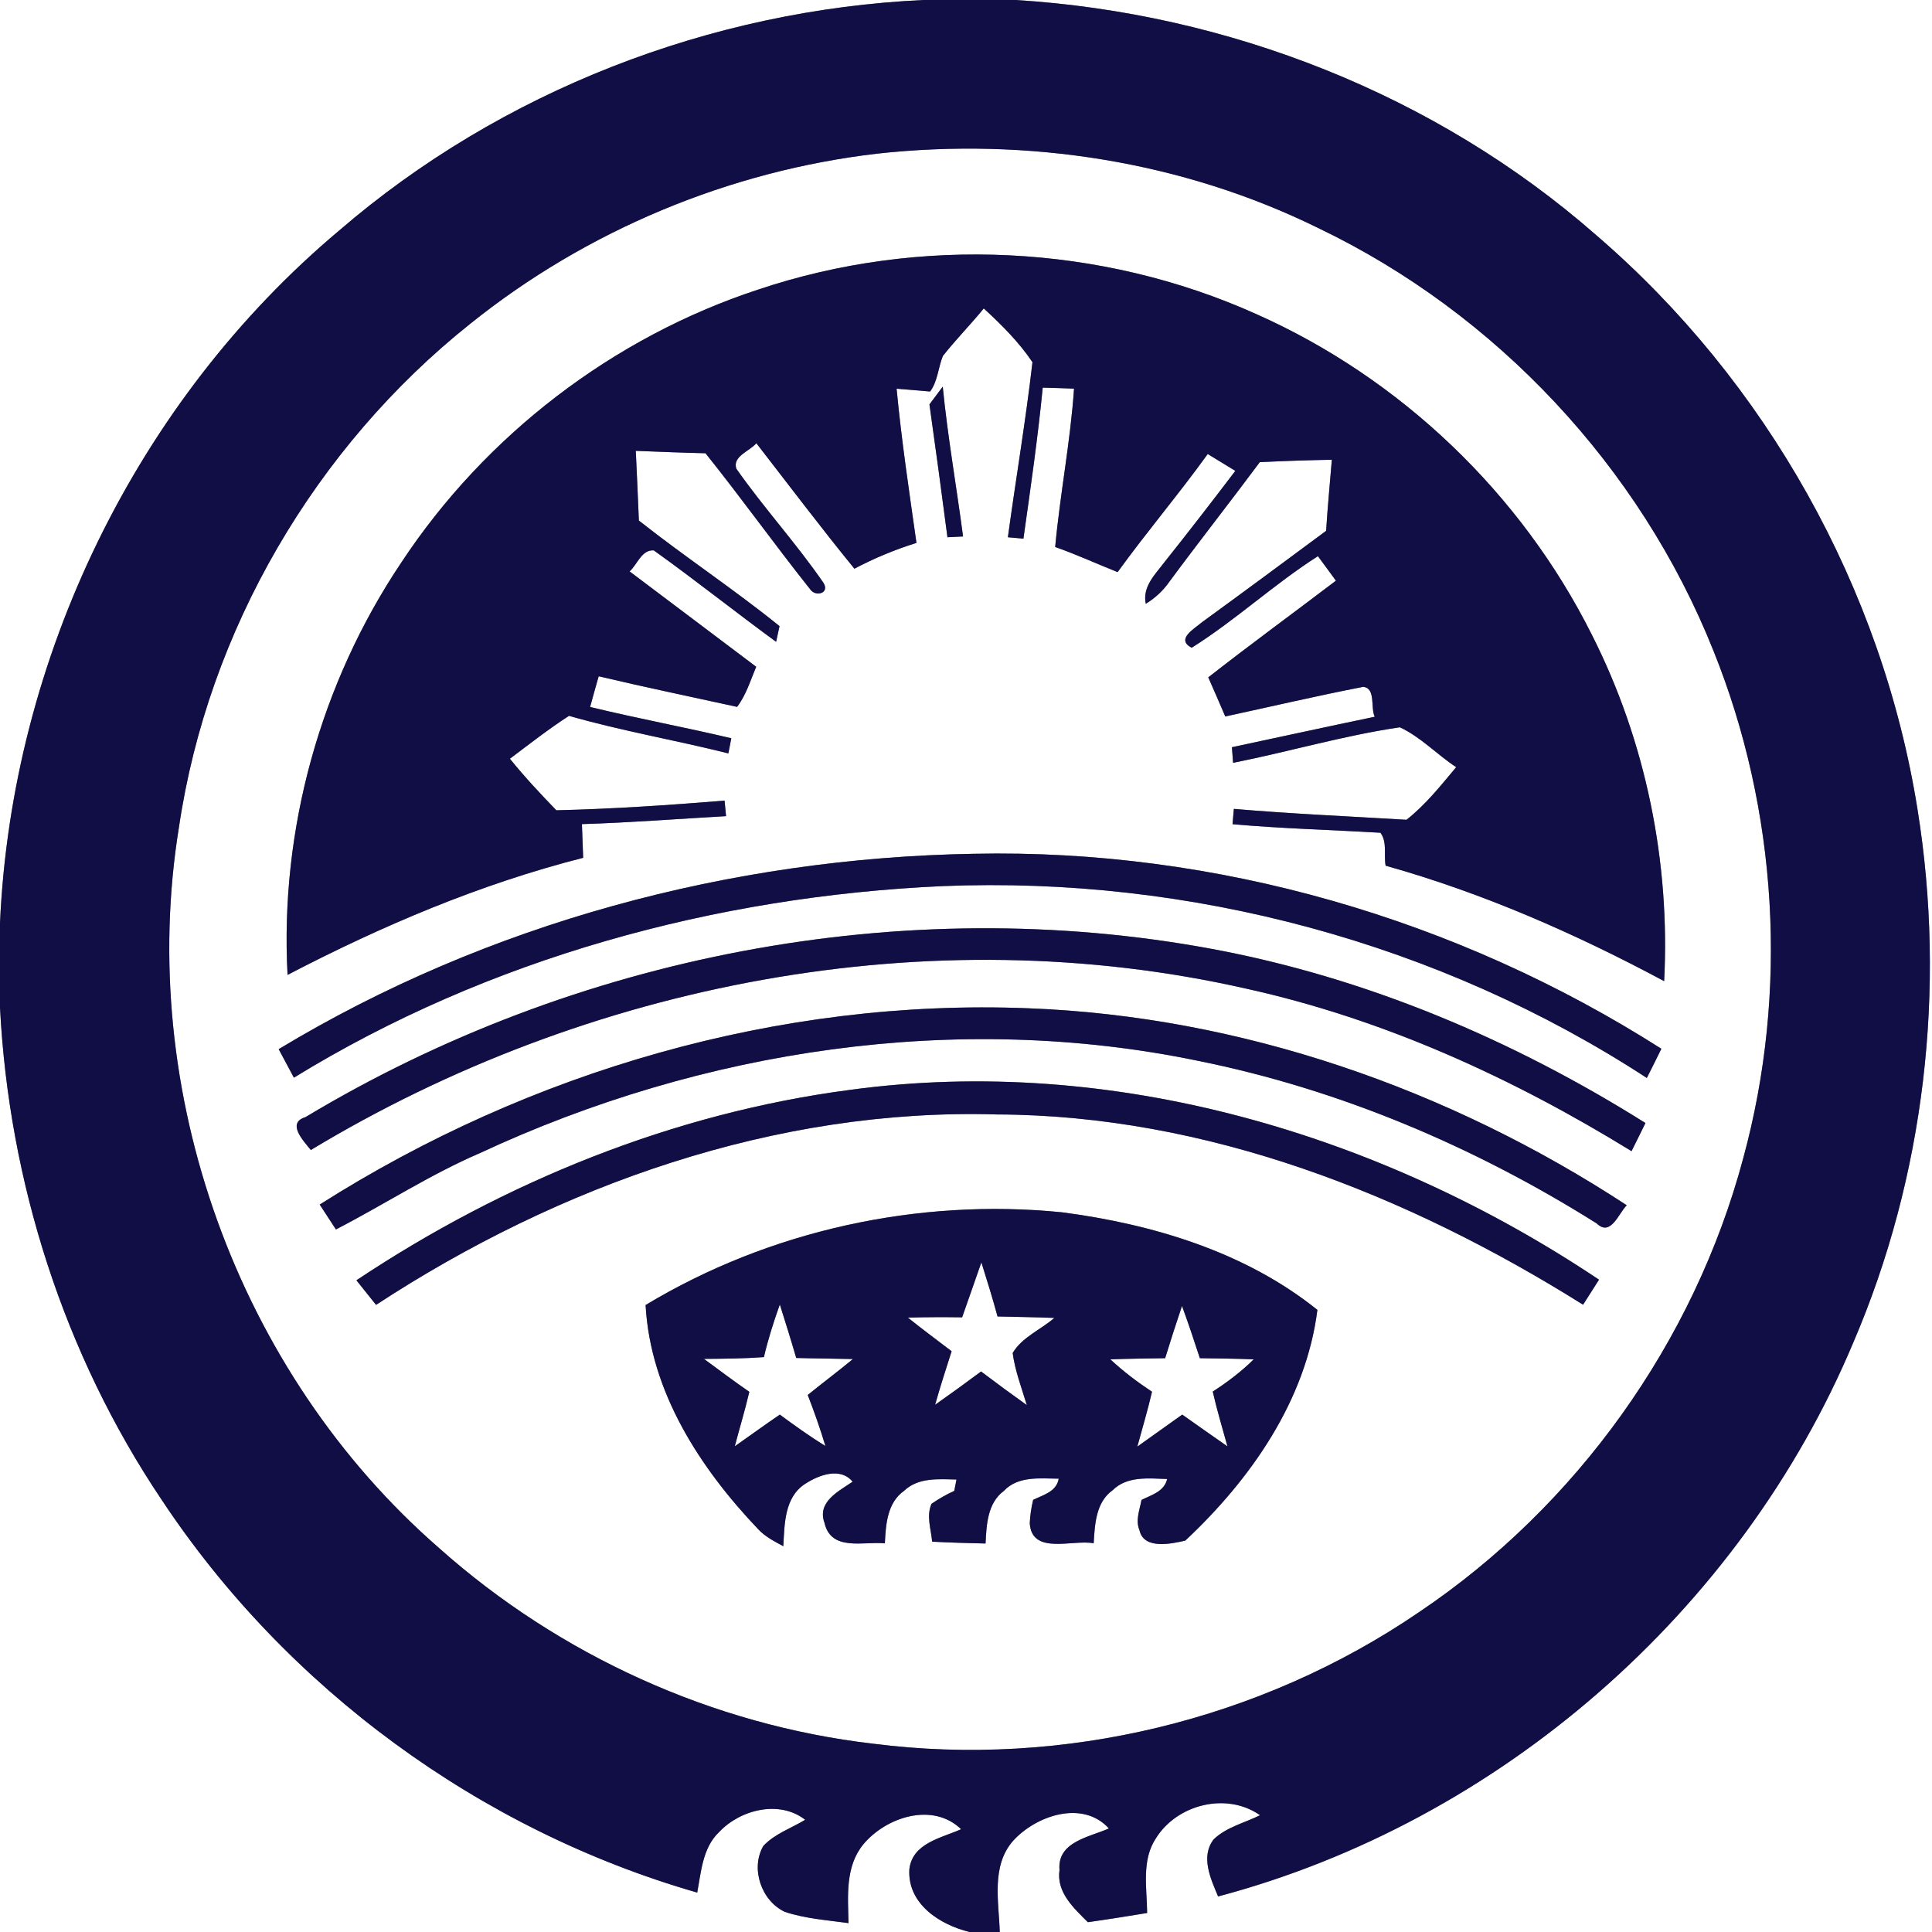 <?xml version="1.0" encoding="UTF-8" ?>
<!DOCTYPE svg PUBLIC "-//W3C//DTD SVG 1.1//EN" "http://www.w3.org/Graphics/SVG/1.1/DTD/svg11.dtd">
<svg width="250pt" height="250pt" viewBox="0 0 250 250" version="1.1" xmlns="http://www.w3.org/2000/svg">
<rect x="0" y="0" width="250" height="250" fill="#808080" stroke="none"/>
<g id="#ffffffff">
<path fill="#ffffff" opacity="1.00" d=" M 0.00 0.00 L 119.50 0.00 C 91.93 1.29 64.83 11.78 43.90 29.82 C 17.63 51.87 1.52 85.22 0.00 119.44 L 0.00 0.00 Z" />
<path fill="#ffffff" opacity="1.00" d=" M 131.42 0.00 L 250.00 0.00 L 250.00 250.00 L 129.37 250.00 C 129.25 246.09 128.24 241.51 131.05 238.25 C 134.01 234.94 140.07 232.85 143.49 236.60 C 140.98 237.73 136.78 238.30 137.10 241.98 C 136.68 244.87 138.94 246.90 140.77 248.73 C 143.33 248.37 145.89 247.96 148.44 247.54 C 148.41 244.32 147.68 240.70 149.59 237.85 C 152.33 233.47 158.74 231.86 163.05 234.89 C 161.04 235.89 158.70 236.42 157.05 238.01 C 155.32 240.26 156.67 243.12 157.62 245.40 C 194.05 235.73 225.20 208.49 239.80 173.76 C 249.07 152.17 251.85 127.93 248.13 104.76 C 243.57 76.12 228.53 49.32 206.54 30.42 C 185.81 12.24 158.87 1.70 131.42 0.00 Z" />
<path fill="#ffffff" opacity="1.00" d=" M 113.52 19.88 C 132.93 17.75 152.99 20.85 170.56 29.50 C 193.60 40.53 212.23 60.43 221.70 84.16 C 230.05 104.88 231.45 128.33 225.57 149.89 C 219.22 173.65 204.02 194.90 183.61 208.62 C 163.15 222.59 137.52 228.79 112.94 225.63 C 92.23 223.22 72.40 214.20 56.84 200.34 C 30.72 177.61 17.61 141.17 23.16 107.01 C 26.93 81.55 40.80 57.84 60.92 41.84 C 75.95 29.79 94.39 22.11 113.52 19.88 M 98.05 37.49 C 79.31 43.66 62.80 56.32 51.93 72.79 C 41.46 88.39 36.20 107.39 37.21 126.15 C 49.39 119.81 62.13 114.39 75.46 111.00 C 75.41 109.55 75.35 108.09 75.30 106.64 C 81.53 106.45 87.74 105.96 93.95 105.61 C 93.91 105.11 93.81 104.10 93.76 103.60 C 86.51 104.19 79.26 104.68 71.99 104.85 C 69.91 102.70 67.86 100.51 65.98 98.18 C 68.50 96.29 70.98 94.34 73.63 92.63 C 80.42 94.58 87.40 95.77 94.25 97.49 L 94.63 95.53 C 88.56 94.09 82.42 92.96 76.36 91.48 C 76.72 90.16 77.09 88.83 77.47 87.51 C 83.42 88.92 89.41 90.16 95.38 91.47 C 96.55 89.93 97.11 88.04 97.85 86.28 C 92.40 82.16 86.93 78.06 81.47 73.94 C 82.47 73.06 83.01 71.11 84.60 71.22 C 89.96 75.05 95.11 79.17 100.43 83.05 C 100.54 82.54 100.76 81.53 100.87 81.02 C 94.97 76.25 88.62 72.06 82.67 67.36 C 82.56 64.35 82.40 61.35 82.27 58.34 C 85.27 58.46 88.28 58.58 91.29 58.65 C 95.94 64.45 100.26 70.51 104.89 76.32 C 105.56 77.23 107.38 76.78 106.57 75.44 C 103.06 70.33 98.84 65.73 95.28 60.65 C 94.75 59.02 97.04 58.38 97.87 57.35 C 102.08 62.78 106.22 68.27 110.56 73.59 C 113.13 72.23 115.82 71.12 118.59 70.25 C 117.65 63.61 116.65 56.97 116.02 50.30 C 117.11 50.39 119.27 50.57 120.36 50.66 C 121.36 49.29 121.39 47.57 122.01 46.06 C 123.69 43.93 125.59 42.01 127.30 39.91 C 129.60 42.03 131.85 44.26 133.60 46.87 C 132.73 54.44 131.45 61.97 130.42 69.52 C 130.92 69.56 131.93 69.65 132.43 69.70 C 133.35 63.19 134.29 56.69 134.93 50.16 C 136.28 50.19 137.63 50.24 138.98 50.29 C 138.51 57.16 137.17 63.93 136.54 70.78 C 139.28 71.74 141.92 72.96 144.62 74.03 C 148.38 68.84 152.53 63.95 156.28 58.75 C 157.47 59.47 158.66 60.20 159.85 60.93 C 156.85 64.88 153.82 68.80 150.73 72.68 C 149.52 74.29 147.80 75.89 148.26 78.13 C 149.47 77.40 150.51 76.43 151.32 75.27 C 155.16 70.07 159.16 64.99 163.02 59.80 C 166.13 59.65 169.23 59.55 172.34 59.49 C 172.09 62.55 171.79 65.62 171.60 68.69 C 166.26 72.65 160.91 76.61 155.53 80.52 C 154.54 81.38 152.10 82.71 154.20 83.82 C 159.90 80.24 164.86 75.59 170.54 71.97 C 171.31 73.03 172.09 74.09 172.87 75.14 C 167.37 79.32 161.79 83.39 156.35 87.65 C 157.10 89.33 157.82 91.02 158.55 92.71 C 164.49 91.43 170.41 90.04 176.38 88.88 C 178.06 89.01 177.32 91.58 177.89 92.75 C 171.72 94.03 165.57 95.38 159.41 96.69 C 159.44 97.20 159.52 98.21 159.56 98.71 C 166.77 97.28 173.86 95.18 181.14 94.11 C 183.85 95.37 185.94 97.64 188.43 99.27 C 186.43 101.66 184.47 104.14 182.00 106.08 C 174.55 105.63 167.09 105.31 159.66 104.67 C 159.62 105.16 159.53 106.15 159.49 106.65 C 165.86 107.22 172.25 107.38 178.63 107.76 C 179.54 108.98 179.04 110.62 179.30 112.02 C 191.85 115.54 203.86 120.81 215.34 126.96 C 216.14 111.56 212.97 95.94 206.00 82.17 C 196.87 63.89 181.25 48.95 162.58 40.65 C 142.46 31.60 118.96 30.46 98.05 37.49 M 120.27 52.33 C 121.08 58.06 121.85 63.79 122.60 69.52 L 124.62 69.42 C 123.77 62.95 122.63 56.52 121.99 50.03 C 121.42 50.79 120.85 51.56 120.27 52.33 M 36.06 135.76 C 36.71 136.99 37.37 138.22 38.03 139.45 C 63.19 123.99 92.60 115.98 122.00 114.66 C 153.96 113.36 186.28 122.00 213.10 139.49 C 213.73 138.23 214.37 136.97 214.98 135.71 C 188.59 118.89 157.32 109.82 126.00 110.48 C 94.56 111.02 63.04 119.47 36.06 135.76 M 39.52 144.56 C 37.03 145.32 39.30 147.66 40.22 148.81 C 76.07 127.18 120.25 118.61 161.30 127.94 C 179.03 131.86 195.71 139.47 211.12 148.96 C 211.72 147.75 212.33 146.54 212.92 145.32 C 195.77 134.54 176.79 126.50 156.82 122.79 C 116.82 115.37 74.31 123.65 39.52 144.56 M 41.37 155.87 C 42.07 156.94 42.77 158.01 43.47 159.09 C 49.72 155.86 55.64 151.99 62.12 149.20 C 90.84 135.82 123.80 130.81 154.98 137.26 C 173.32 140.95 190.80 148.37 206.61 158.31 C 208.43 160.08 209.44 157.01 210.50 155.96 C 187.51 140.90 160.58 131.51 133.03 130.47 C 100.82 129.20 68.50 138.63 41.37 155.87 M 109.99 141.03 C 87.14 144.03 65.24 152.93 46.12 165.67 C 46.97 166.73 47.81 167.79 48.66 168.85 C 72.36 153.34 100.42 143.37 128.99 144.21 C 156.12 144.29 182.14 154.59 204.85 168.83 C 205.37 168.02 206.40 166.40 206.91 165.59 C 178.71 146.71 143.95 136.41 109.99 141.03 M 83.54 168.87 C 84.15 180.09 90.58 189.98 98.13 197.90 C 99.03 198.86 100.22 199.46 101.36 200.08 C 101.52 197.22 101.49 193.72 104.22 191.99 C 105.97 190.86 108.74 189.81 110.33 191.73 C 108.51 192.98 105.70 194.34 106.69 197.06 C 107.55 200.80 111.74 199.43 114.50 199.71 C 114.62 197.27 114.80 194.45 116.99 192.91 C 118.82 191.16 121.44 191.40 123.77 191.45 C 123.70 191.82 123.55 192.55 123.48 192.92 C 122.45 193.39 121.47 193.95 120.54 194.59 C 119.84 196.16 120.48 197.87 120.62 199.49 C 122.92 199.62 125.23 199.67 127.53 199.73 C 127.65 197.30 127.77 194.51 129.90 192.92 C 131.75 190.96 134.58 191.32 137.00 191.34 C 136.71 193.03 135.01 193.43 133.69 194.08 C 133.45 195.07 133.30 196.08 133.25 197.10 C 133.51 201.28 138.82 199.17 141.52 199.70 C 141.67 197.25 141.79 194.39 143.99 192.82 C 145.87 190.97 148.64 191.31 151.03 191.38 C 150.66 193.00 149.02 193.44 147.71 194.09 C 147.48 195.37 146.90 196.72 147.45 198.01 C 147.99 200.55 151.60 199.77 153.38 199.35 C 161.83 191.43 168.98 181.25 170.47 169.50 C 161.15 162.00 149.14 158.40 137.41 156.87 C 118.81 155.01 99.57 159.21 83.54 168.87 Z" />
<path fill="#ffffff" opacity="1.00" d=" M 0.00 130.37 C 1.16 152.94 8.27 175.24 20.89 194.03 C 37.05 218.45 62.07 236.80 90.22 244.90 C 90.73 242.18 90.92 239.08 93.06 237.06 C 95.80 234.15 100.86 232.88 104.19 235.48 C 102.38 236.58 100.25 237.28 98.77 238.87 C 97.09 241.79 98.51 245.96 101.55 247.39 C 104.21 248.28 107.03 248.46 109.80 248.85 C 109.72 245.38 109.35 241.53 111.72 238.65 C 114.66 235.13 120.67 233.14 124.37 236.70 C 121.82 237.84 118.06 238.48 117.67 241.89 C 117.41 246.38 121.62 249.06 125.46 250.00 L 0.00 250.00 L 0.00 130.37 Z" />
<path fill="#ffffff" opacity="1.00" d=" M 124.50 170.46 C 125.35 168.09 126.15 165.71 126.99 163.35 C 127.72 165.67 128.44 167.99 129.08 170.35 C 131.53 170.41 133.98 170.44 136.43 170.54 C 134.67 172.06 132.23 173.05 131.04 175.08 C 131.35 177.40 132.20 179.59 132.87 181.82 C 130.88 180.40 128.90 178.95 126.95 177.47 C 124.99 178.93 123.00 180.37 121.00 181.78 C 121.66 179.45 122.40 177.15 123.14 174.85 C 121.25 173.40 119.33 171.99 117.48 170.50 C 119.82 170.43 122.16 170.43 124.50 170.46 Z" />
<path fill="#ffffff" opacity="1.00" d=" M 98.85 175.61 C 99.39 173.29 100.11 171.03 100.91 168.80 C 101.63 171.10 102.36 173.40 103.03 175.72 C 105.48 175.79 107.92 175.80 110.37 175.86 C 108.45 177.45 106.45 178.94 104.52 180.51 C 105.36 182.68 106.14 184.88 106.81 187.12 C 104.78 185.86 102.83 184.47 100.91 183.05 C 98.95 184.38 97.03 185.79 95.08 187.15 C 95.70 184.80 96.41 182.47 96.96 180.10 C 94.97 178.73 93.04 177.27 91.09 175.84 C 93.68 175.82 96.27 175.80 98.85 175.61 Z" />
<path fill="#ffffff" opacity="1.00" d=" M 152.95 168.99 C 153.77 171.22 154.52 173.48 155.26 175.75 C 157.59 175.79 159.90 175.80 162.23 175.90 C 160.62 177.49 158.82 178.85 156.93 180.07 C 157.47 182.46 158.18 184.80 158.83 187.16 C 156.87 185.81 154.93 184.41 152.98 183.05 C 151.04 184.41 149.12 185.82 147.17 187.19 C 147.81 184.82 148.52 182.48 149.07 180.09 C 147.17 178.83 145.35 177.46 143.68 175.90 C 146.04 175.81 148.41 175.79 150.77 175.75 C 151.47 173.49 152.19 171.23 152.95 168.99 Z" />
</g>
<g id="#110e46ff">
<path fill="#110e46" opacity="1.00" d=" M 119.50 0.00 L 131.42 0.00 C 158.87 1.70 185.81 12.24 206.54 30.42 C 228.53 49.32 243.57 76.12 248.13 104.76 C 251.85 127.93 249.07 152.17 239.80 173.76 C 225.20 208.49 194.05 235.73 157.62 245.40 C 156.67 243.12 155.32 240.26 157.05 238.01 C 158.70 236.42 161.04 235.89 163.05 234.89 C 158.74 231.86 152.33 233.47 149.59 237.85 C 147.68 240.70 148.41 244.32 148.44 247.54 C 145.89 247.96 143.33 248.37 140.77 248.73 C 138.94 246.90 136.68 244.87 137.10 241.98 C 136.78 238.30 140.98 237.73 143.49 236.60 C 140.07 232.85 134.01 234.94 131.05 238.25 C 128.24 241.51 129.25 246.09 129.37 250.00 L 125.46 250.00 C 121.62 249.06 117.41 246.38 117.67 241.89 C 118.06 238.48 121.82 237.84 124.37 236.70 C 120.67 233.14 114.66 235.13 111.72 238.65 C 109.35 241.53 109.72 245.38 109.80 248.85 C 107.03 248.46 104.21 248.28 101.55 247.39 C 98.51 245.96 97.09 241.79 98.77 238.87 C 100.25 237.28 102.38 236.58 104.19 235.48 C 100.86 232.88 95.80 234.15 93.06 237.06 C 90.92 239.08 90.73 242.18 90.22 244.90 C 62.07 236.80 37.05 218.45 20.89 194.03 C 8.27 175.24 1.16 152.94 0.00 130.37 L 0.00 119.44 C 1.52 85.22 17.63 51.87 43.90 29.82 C 64.83 11.78 91.93 1.29 119.50 0.00 M 113.52 19.88 C 94.39 22.11 75.95 29.79 60.92 41.84 C 40.80 57.84 26.93 81.55 23.16 107.01 C 17.61 141.17 30.72 177.61 56.84 200.34 C 72.40 214.20 92.23 223.22 112.94 225.63 C 137.52 228.79 163.15 222.59 183.61 208.62 C 204.02 194.90 219.22 173.65 225.57 149.89 C 231.45 128.33 230.05 104.88 221.70 84.16 C 212.23 60.43 193.60 40.53 170.56 29.50 C 152.99 20.85 132.93 17.75 113.52 19.88 Z" />
<path fill="#110e46" opacity="1.00" d=" M 98.05 37.49 C 118.96 30.46 142.46 31.60 162.58 40.65 C 181.25 48.95 196.87 63.89 206.00 82.17 C 212.97 95.94 216.14 111.56 215.34 126.96 C 203.86 120.81 191.85 115.54 179.30 112.02 C 179.04 110.62 179.54 108.98 178.63 107.76 C 172.25 107.38 165.86 107.22 159.49 106.65 C 159.53 106.15 159.62 105.16 159.66 104.67 C 167.09 105.31 174.55 105.63 182.00 106.08 C 184.47 104.14 186.43 101.66 188.43 99.27 C 185.94 97.64 183.85 95.37 181.14 94.11 C 173.86 95.18 166.77 97.28 159.56 98.71 C 159.52 98.21 159.44 97.20 159.41 96.69 C 165.57 95.38 171.72 94.03 177.89 92.75 C 177.32 91.58 178.06 89.01 176.38 88.88 C 170.41 90.04 164.49 91.43 158.55 92.71 C 157.82 91.02 157.10 89.33 156.35 87.65 C 161.79 83.39 167.37 79.32 172.87 75.14 C 172.09 74.09 171.31 73.03 170.54 71.97 C 164.86 75.59 159.90 80.24 154.20 83.82 C 152.10 82.71 154.54 81.38 155.53 80.52 C 160.91 76.61 166.26 72.65 171.60 68.69 C 171.79 65.62 172.09 62.55 172.34 59.49 C 169.23 59.55 166.13 59.65 163.02 59.80 C 159.16 64.99 155.16 70.07 151.32 75.27 C 150.51 76.43 149.47 77.40 148.26 78.13 C 147.80 75.89 149.52 74.29 150.73 72.68 C 153.82 68.80 156.85 64.88 159.85 60.93 C 158.66 60.20 157.47 59.47 156.28 58.75 C 152.53 63.95 148.38 68.84 144.62 74.03 C 141.92 72.96 139.28 71.74 136.54 70.78 C 137.17 63.93 138.51 57.16 138.98 50.29 C 137.63 50.24 136.28 50.19 134.93 50.16 C 134.29 56.69 133.35 63.19 132.43 69.70 C 131.93 69.65 130.92 69.56 130.42 69.52 C 131.45 61.97 132.73 54.44 133.60 46.87 C 131.85 44.26 129.60 42.03 127.30 39.91 C 125.59 42.01 123.69 43.93 122.01 46.06 C 121.39 47.57 121.36 49.29 120.36 50.66 C 119.27 50.57 117.11 50.39 116.02 50.30 C 116.65 56.97 117.65 63.61 118.59 70.25 C 115.82 71.12 113.13 72.23 110.56 73.59 C 106.22 68.27 102.08 62.78 97.87 57.35 C 97.04 58.38 94.75 59.02 95.28 60.65 C 98.84 65.73 103.06 70.33 106.57 75.44 C 107.38 76.78 105.56 77.23 104.89 76.32 C 100.26 70.51 95.94 64.45 91.29 58.65 C 88.28 58.58 85.27 58.46 82.27 58.34 C 82.40 61.35 82.56 64.35 82.67 67.36 C 88.62 72.06 94.97 76.25 100.87 81.02 C 100.76 81.53 100.54 82.54 100.43 83.05 C 95.11 79.17 89.96 75.05 84.60 71.22 C 83.01 71.11 82.47 73.06 81.47 73.94 C 86.93 78.06 92.40 82.16 97.85 86.28 C 97.11 88.04 96.55 89.93 95.38 91.47 C 89.41 90.16 83.42 88.92 77.47 87.51 C 77.09 88.83 76.72 90.16 76.36 91.48 C 82.42 92.96 88.56 94.09 94.63 95.53 L 94.25 97.49 C 87.40 95.77 80.42 94.58 73.63 92.63 C 70.98 94.34 68.50 96.29 65.98 98.18 C 67.86 100.51 69.91 102.70 71.99 104.85 C 79.26 104.68 86.51 104.19 93.76 103.60 C 93.81 104.10 93.91 105.11 93.95 105.61 C 87.74 105.96 81.53 106.45 75.30 106.64 C 75.35 108.09 75.41 109.55 75.46 111.00 C 62.13 114.39 49.39 119.81 37.21 126.15 C 36.20 107.39 41.46 88.39 51.93 72.79 C 62.80 56.32 79.31 43.66 98.05 37.49 Z" />
<path fill="#110e46" opacity="1.00" d=" M 120.27 52.33 C 120.85 51.56 121.42 50.79 121.99 50.03 C 122.63 56.52 123.77 62.95 124.62 69.42 L 122.60 69.52 C 121.85 63.79 121.08 58.06 120.27 52.33 Z" />
<path fill="#110e46" opacity="1.00" d=" M 36.06 135.76 C 63.04 119.47 94.56 111.02 126.00 110.48 C 157.32 109.82 188.59 118.89 214.98 135.71 C 214.37 136.97 213.73 138.23 213.10 139.49 C 186.28 122.00 153.96 113.36 122.00 114.66 C 92.60 115.98 63.19 123.99 38.03 139.45 C 37.37 138.22 36.71 136.99 36.06 135.76 Z" />
<path fill="#110e46" opacity="1.00" d=" M 39.52 144.56 C 74.31 123.65 116.82 115.37 156.82 122.79 C 176.79 126.50 195.77 134.54 212.92 145.32 C 212.33 146.54 211.72 147.75 211.12 148.96 C 195.71 139.47 179.03 131.86 161.30 127.94 C 120.25 118.61 76.07 127.18 40.22 148.81 C 39.30 147.66 37.03 145.32 39.52 144.56 Z" />
<path fill="#110e46" opacity="1.00" d=" M 41.37 155.87 C 68.50 138.63 100.82 129.20 133.03 130.47 C 160.58 131.51 187.51 140.90 210.50 155.96 C 209.44 157.01 208.43 160.08 206.61 158.31 C 190.80 148.37 173.32 140.95 154.98 137.26 C 123.80 130.81 90.84 135.82 62.12 149.20 C 55.64 151.99 49.72 155.86 43.47 159.09 C 42.77 158.01 42.07 156.94 41.37 155.87 Z" />
<path fill="#110e46" opacity="1.00" d=" M 109.99 141.03 C 143.95 136.41 178.71 146.71 206.91 165.59 C 206.40 166.40 205.37 168.02 204.85 168.83 C 182.14 154.59 156.12 144.29 128.99 144.21 C 100.42 143.37 72.36 153.34 48.66 168.85 C 47.81 167.79 46.97 166.73 46.12 165.67 C 65.24 152.93 87.14 144.03 109.99 141.03 Z" />
<path fill="#110e46" opacity="1.00" d=" M 83.54 168.87 C 99.57 159.21 118.81 155.01 137.41 156.87 C 149.14 158.40 161.15 162.00 170.47 169.50 C 168.98 181.25 161.83 191.43 153.38 199.35 C 151.60 199.77 147.99 200.55 147.45 198.01 C 146.90 196.72 147.48 195.37 147.71 194.09 C 149.02 193.44 150.66 193.00 151.03 191.38 C 148.64 191.31 145.87 190.97 143.99 192.82 C 141.79 194.39 141.67 197.25 141.52 199.70 C 138.82 199.17 133.51 201.28 133.25 197.10 C 133.30 196.08 133.45 195.07 133.69 194.08 C 135.01 193.43 136.71 193.03 137.00 191.34 C 134.58 191.32 131.75 190.96 129.90 192.92 C 127.77 194.51 127.65 197.30 127.53 199.73 C 125.23 199.67 122.92 199.62 120.62 199.49 C 120.48 197.87 119.84 196.16 120.54 194.59 C 121.47 193.95 122.45 193.39 123.48 192.92 C 123.55 192.55 123.70 191.82 123.77 191.45 C 121.44 191.40 118.82 191.16 116.99 192.91 C 114.80 194.45 114.62 197.27 114.50 199.71 C 111.74 199.43 107.55 200.80 106.69 197.06 C 105.70 194.34 108.51 192.98 110.33 191.73 C 108.74 189.81 105.97 190.86 104.22 191.99 C 101.49 193.72 101.52 197.22 101.36 200.08 C 100.22 199.46 99.03 198.86 98.13 197.90 C 90.58 189.98 84.15 180.09 83.54 168.87 M 124.50 170.46 C 122.16 170.43 119.82 170.43 117.48 170.50 C 119.33 171.99 121.25 173.40 123.14 174.85 C 122.40 177.15 121.66 179.45 121.00 181.78 C 123.00 180.37 124.99 178.93 126.95 177.47 C 128.90 178.95 130.88 180.40 132.87 181.82 C 132.20 179.59 131.35 177.40 131.04 175.08 C 132.23 173.05 134.67 172.06 136.43 170.54 C 133.98 170.44 131.53 170.41 129.08 170.35 C 128.44 167.99 127.72 165.67 126.99 163.35 C 126.15 165.71 125.35 168.09 124.50 170.46 M 98.85 175.61 C 96.27 175.80 93.68 175.82 91.09 175.84 C 93.04 177.27 94.97 178.73 96.96 180.10 C 96.41 182.47 95.70 184.80 95.08 187.15 C 97.03 185.79 98.95 184.38 100.91 183.05 C 102.83 184.47 104.78 185.86 106.81 187.12 C 106.14 184.88 105.36 182.68 104.52 180.51 C 106.45 178.94 108.45 177.45 110.37 175.86 C 107.92 175.80 105.48 175.79 103.03 175.72 C 102.36 173.40 101.63 171.10 100.91 168.80 C 100.11 171.03 99.39 173.29 98.85 175.61 M 152.95 168.99 C 152.19 171.23 151.47 173.49 150.77 175.75 C 148.41 175.79 146.04 175.81 143.68 175.90 C 145.35 177.46 147.17 178.83 149.07 180.09 C 148.52 182.48 147.81 184.82 147.17 187.19 C 149.12 185.82 151.04 184.41 152.98 183.05 C 154.93 184.41 156.87 185.81 158.83 187.16 C 158.18 184.80 157.47 182.46 156.93 180.07 C 158.82 178.85 160.62 177.49 162.23 175.90 C 159.90 175.80 157.59 175.79 155.26 175.75 C 154.52 173.48 153.77 171.22 152.95 168.99 Z" />
</g>
</svg>
